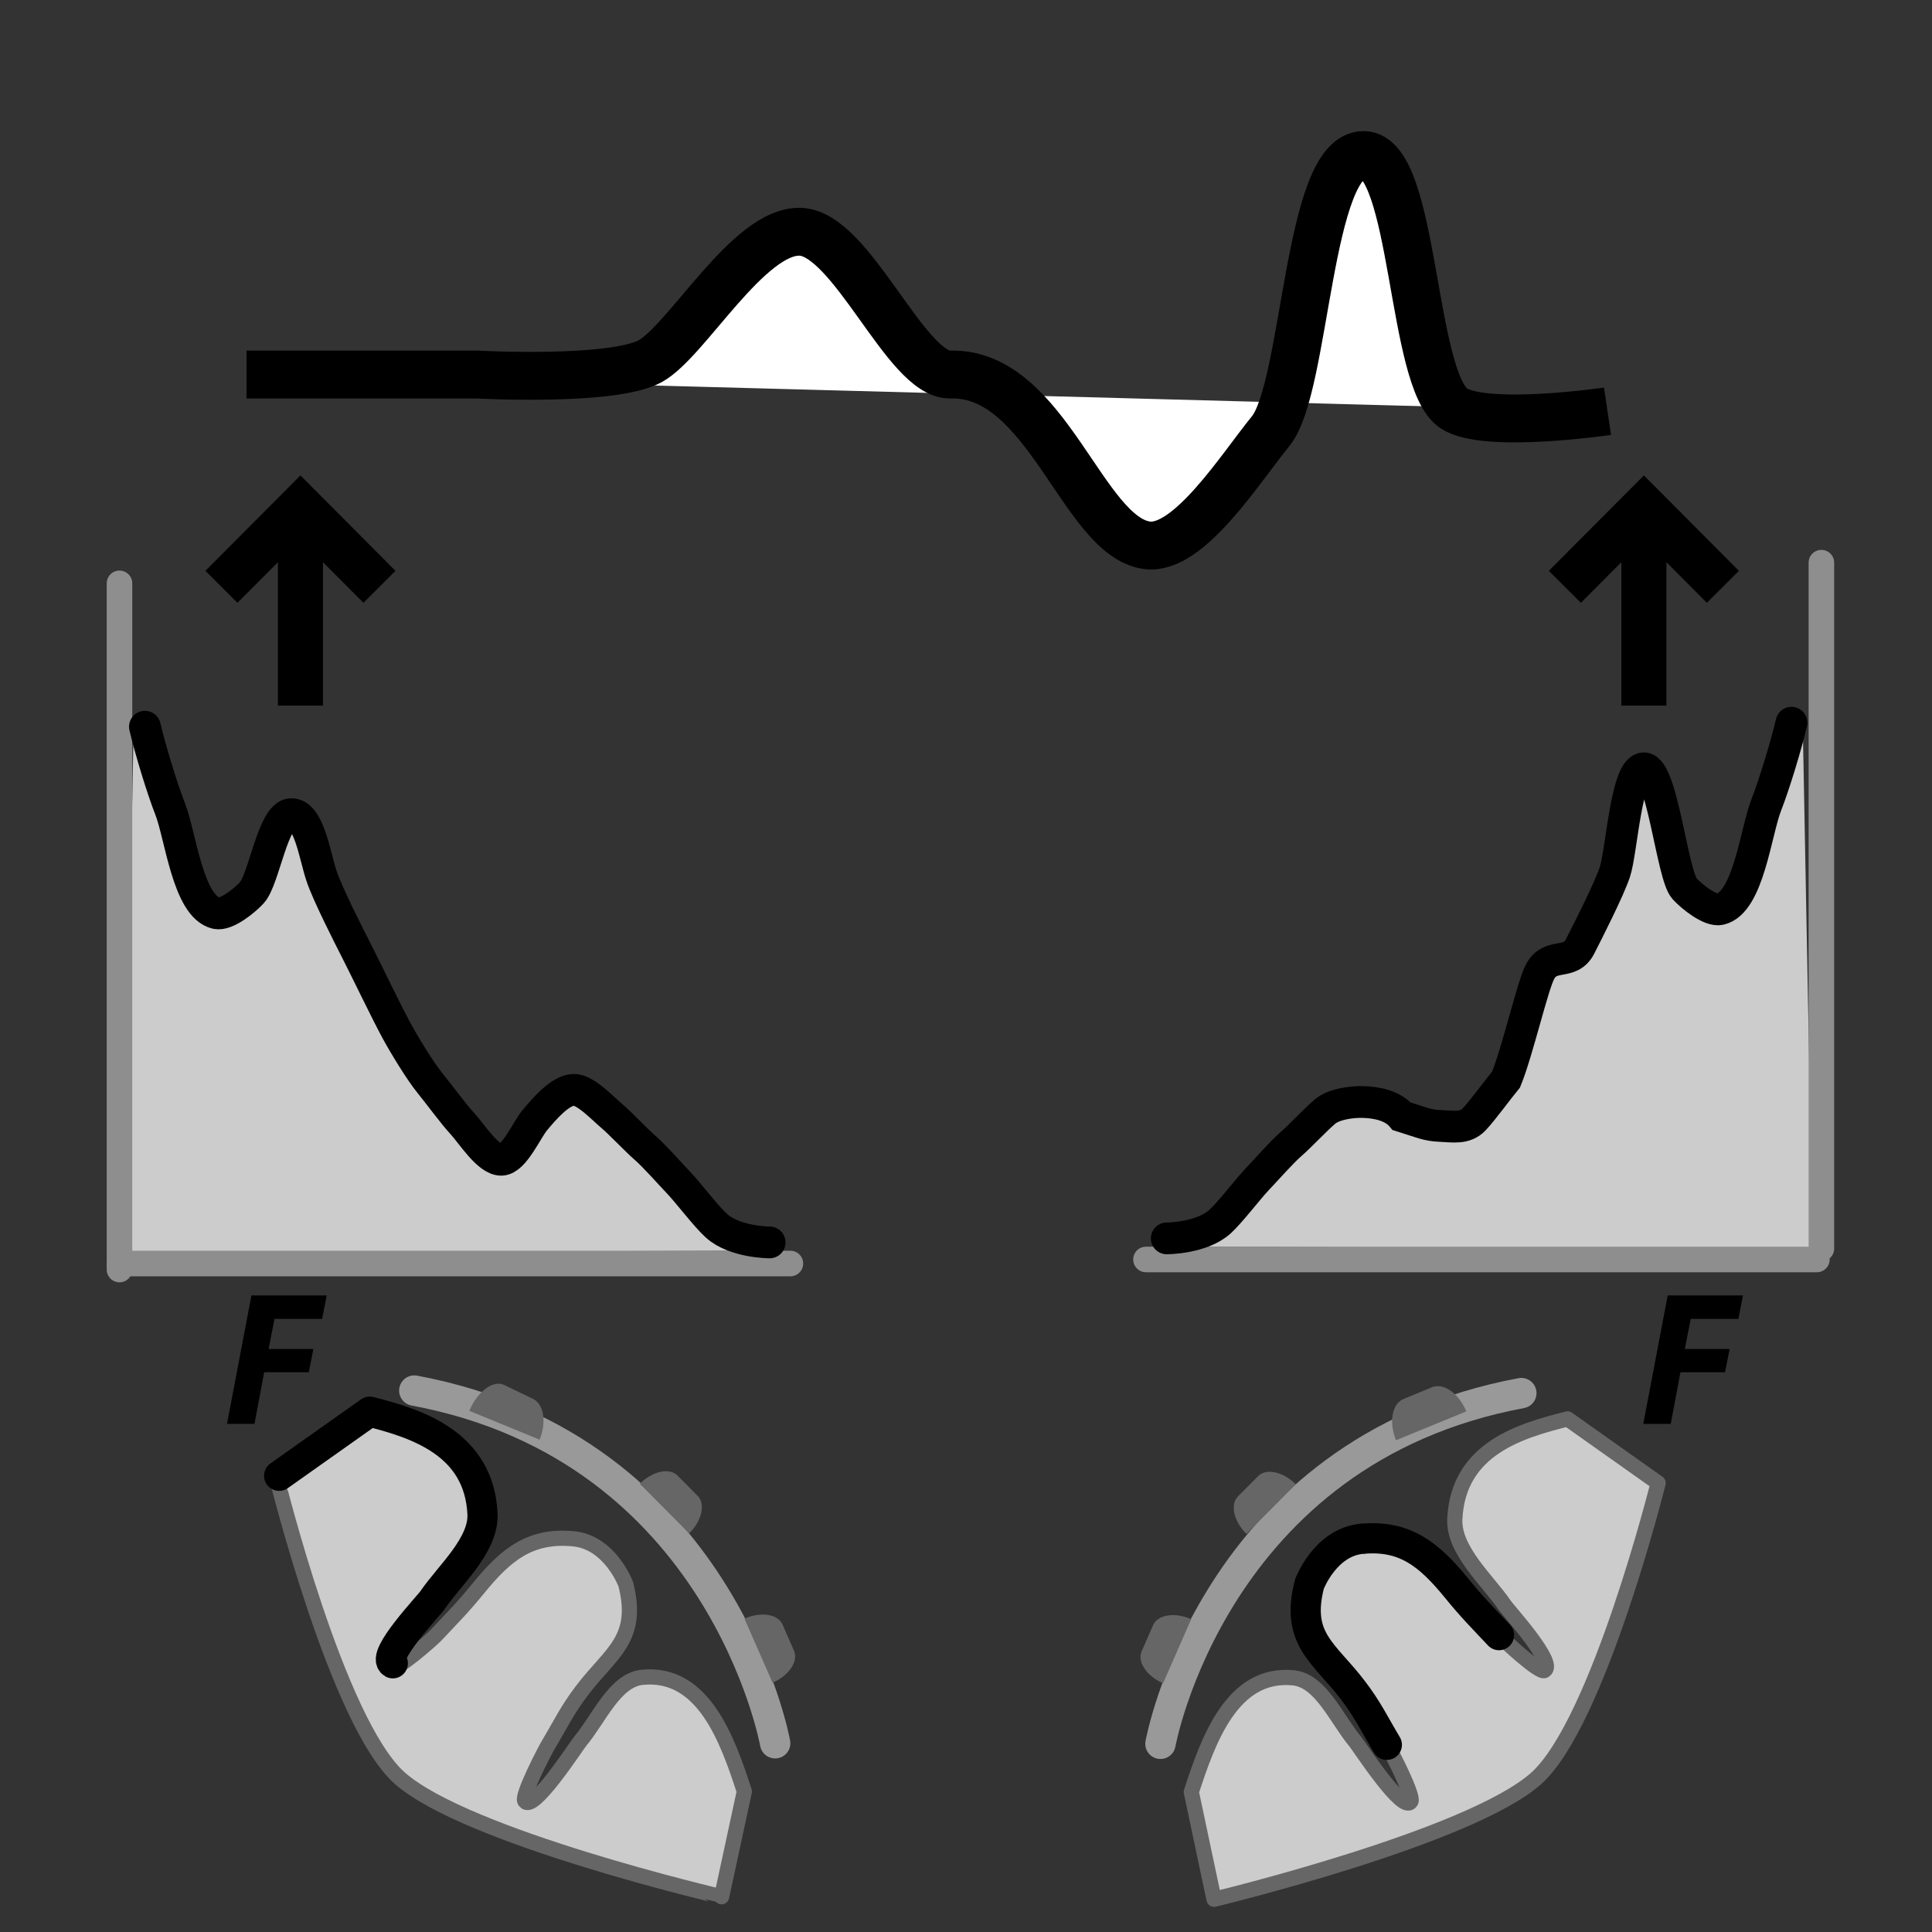 <?xml version="1.0" encoding="utf-8"?>
<!-- Generator: Adobe Illustrator 16.0.3, SVG Export Plug-In . SVG Version: 6.00 Build 0)  -->
<!DOCTYPE svg PUBLIC "-//W3C//DTD SVG 1.1//EN" "http://www.w3.org/Graphics/SVG/1.1/DTD/svg11.dtd">
<svg version="1.1" id="Layer_1" xmlns="http://www.w3.org/2000/svg" xmlns:xlink="http://www.w3.org/1999/xlink" x="0px" y="0px"
	 width="96px" height="96px" viewBox="0 0 96 96" enable-background="new 0 0 96 96" xml:space="preserve">
<rect x="0" y="0" width="96" height="96" fill="#333333" stroke="none"/>
<circle fill="none" cx="48" cy="47.8" r="48"/>
<path fill="#CCCCCC" d="M6.644,36.011c0.287,1.221,1.083,3.618,1.457,4.571c0.518,1.325,1.199,4.885,2.607,5.211
	c0.498,0.116,1.428-0.643,1.772-1.024c0.608-0.672,1.042-3.874,1.945-3.901c0.892-0.028,1.169,2.053,1.517,3.083
	c0.304,0.904,1.325,2.91,1.725,3.693c0.498,0.976,1.462,2.986,1.987,3.96c0.373,0.69,1.181,2.03,1.687,2.643
	c0.397,0.484,1.155,1.524,1.584,1.981c0.459,0.492,1.288,1.84,1.96,1.811c0.626-0.026,1.245-1.477,1.647-1.96
	c0.442-0.529,1.255-1.498,1.936-1.515c0.573-0.014,1.433,0.912,1.872,1.281c0.449,0.377,1.249,1.234,1.69,1.615
	c0.444,0.385,1.232,1.279,1.636,1.701c0.493,0.516,1.364,1.674,1.891,2.154c0.913,0.832,2.647,0.832,2.647,0.832l-32.06,0.098
	L6.644,36.011z"/>
<g>
	<path fill="#8E8E8E" d="M5.938,63.718c-0.351,0-0.635-0.284-0.635-0.635V28.987c0-0.351,0.284-0.635,0.635-0.635
		s0.635,0.285,0.635,0.635v34.096C6.573,63.434,6.289,63.718,5.938,63.718z"/>
</g>
<g>
	<path d="M12.494,64.368h3.741l-0.228,1.166H13.64l-0.294,1.496h2.226l-0.229,1.155h-2.216l-0.482,2.567H11.28L12.494,64.368z"/>
</g>
<g>
	<path fill="#8E8E8E" d="M39.274,63.419H5.938c-0.351,0-0.635-0.284-0.635-0.635c0-0.352,0.284-0.635,0.635-0.635h33.336
		c0.352,0,0.635,0.283,0.635,0.635C39.91,63.135,39.626,63.419,39.274,63.419z"/>
</g>
<path fill="none" stroke="#000000" stroke-width="1.578" stroke-linecap="round" stroke-miterlimit="10" d="M7.201,36.11
	c0.287,1.221,0.88,3.138,1.255,4.091c0.518,1.323,0.882,4.851,2.29,5.176c0.498,0.116,1.428-0.643,1.772-1.023
	c0.609-0.671,1.042-3.872,1.945-3.899c0.892-0.028,1.169,2.052,1.517,3.082c0.304,0.903,1.325,2.908,1.725,3.694
	c0.498,0.976,1.462,2.988,1.988,3.963c0.372,0.689,1.182,2.028,1.686,2.643c0.397,0.482,1.156,1.521,1.584,1.98
	c0.459,0.49,1.289,1.839,1.959,1.811c0.627-0.027,1.246-1.479,1.648-1.961c0.442-0.529,1.255-1.499,1.936-1.514
	c0.573-0.014,1.433,0.91,1.872,1.281c0.449,0.377,1.248,1.233,1.69,1.614c0.444,0.384,1.233,1.28,1.637,1.702
	c0.493,0.514,1.363,1.674,1.89,2.152c0.914,0.833,2.648,0.833,2.648,0.833"/>
<path fill="#CCCCCC" d="M90.073,62.045l-32.06-0.098c0,0,1.734,0,2.648-0.832c0.525-0.48,1.396-1.639,1.891-2.154
	c0.404-0.422,1.191-1.316,1.635-1.701c0.443-0.381,1.242-1.238,1.691-1.615c0.438-0.369,1.299-1.295,1.871-1.281
	c0.682,0.017,1.494,0.985,1.936,1.515c0.402,0.483,1.13,0.541,1.757,0.567c0.671,0.029,1.392,0.074,1.851-0.418
	c0.429-0.457,1.188-1.497,1.584-1.981c0.506-0.612,1.276-4.076,1.648-4.767c0.525-0.976,1.527-0.861,2.025-1.837
	c0.4-0.783,1.421-2.789,1.725-3.691c0.348-1.03,0.67-4.353,1.563-4.324c0.902,0.028,1.291,4.471,1.899,5.141
	c0.345,0.381,1.274,1.14,1.772,1.024c1.408-0.326,2.09-3.883,2.607-5.208c0.373-0.952,1.17-3.35,1.457-4.571L90.073,62.045z"/>
<g>
	<path fill="#8E8E8E" d="M89.869,62.042V27.959c0-0.35,0.284-0.635,0.635-0.635s0.635,0.284,0.635,0.635v34.083
		c0,0.351-0.284,0.635-0.635,0.635S89.869,62.393,89.869,62.042z"/>
</g>
<g>
	<path fill="#8E8E8E" d="M56.309,62.583c0-0.352,0.283-0.635,0.635-0.635h33.336c0.351,0,0.635,0.283,0.635,0.635
		c0,0.351-0.284,0.635-0.635,0.635H56.943C56.592,63.218,56.309,62.934,56.309,62.583z"/>
</g>
<path fill="none" stroke="#000000" stroke-width="1.578" stroke-linecap="round" stroke-miterlimit="10" d="M57.975,61.534
	c0,0,1.734,0,2.648-0.833c0.527-0.479,1.396-1.639,1.891-2.152c0.402-0.422,1.191-1.318,1.637-1.702
	c0.441-0.381,1.24-1.237,1.689-1.614c0.438-0.371,1.301-0.488,1.873-0.475c0.682,0.015,1.492,0.178,1.934,0.707
	c0.941,0.293,1.252,0.453,1.879,0.48c0.671,0.028,1.27,0.16,1.729-0.33c0.429-0.459,1.188-1.498,1.584-1.98
	c0.563-1.377,1.315-4.666,1.688-5.357c0.525-0.98,1.488-0.274,1.986-1.25c0.4-0.786,1.422-2.789,1.726-3.691
	c0.347-1.03,0.563-5.188,1.455-5.16c0.903,0.027,1.397,5.307,2.007,5.978c0.344,0.379,1.274,1.137,1.771,1.021
	c1.408-0.326,1.772-3.851,2.291-5.174c0.374-0.952,0.967-2.869,1.254-4.09"/>
<path d="M82.803,35.062v-7.126l2.011,2.017l1.591-1.589l-4.721-4.741l-4.723,4.741l1.592,1.589l2.011-2.016v7.125"/>
<path d="M16.048,35.062v-7.126l2.011,2.017l1.591-1.589l-4.721-4.741l-4.723,4.741l1.592,1.589l2.011-2.016v7.125"/>
<g>
	<path d="M82.867,64.368h3.741l-0.229,1.166h-2.367l-0.294,1.496h2.226l-0.229,1.155H83.5l-0.482,2.567h-1.364L82.867,64.368z"/>
</g>
<path fill="#FFFFFF" stroke="#000000" stroke-width="2.378" stroke-miterlimit="10" d="M12.25,18.61h11.437
	c0,0,6.728,0.369,8.619-0.662c1.823-0.995,4.887-6.518,7.459-6.432c2.572,0.086,5.253,7.154,7.458,7.094
	c4.807-0.132,6.571,8.072,9.779,8.486c2.07,0.268,4.645-3.848,6.133-5.668c1.778-2.176,1.831-13.792,4.641-13.724
	c2.538,0.062,2.333,11.236,4.476,12.597c1.61,1.022,7.624,0.132,7.624,0.132"/>
<path fill="none" stroke="#999999" stroke-width="1.51" stroke-linecap="round" stroke-linejoin="round" stroke-miterlimit="10" d="
	M57.663,86.648c0,0,2.623-14.573,17.93-17.425"/>
<path fill="none" stroke="#000000" stroke-width="0.755" stroke-linecap="round" stroke-linejoin="round" stroke-miterlimit="10" d="
	M76.935,73.774"/>
<path fill="#949494" d="M63.321,88.846c0.01,0.033,0.03,0.065-0.002,0.098c-0.011-0.023-0.022-0.046-0.034-0.068
	C63.297,88.864,63.31,88.855,63.321,88.846z"/>
<path fill="#CCCCCC" stroke="#666666" stroke-width="0.755" stroke-linecap="round" stroke-linejoin="round" stroke-miterlimit="10" d="
	M60.324,94.375l-1.129-5.333c0.831-2.55,2.029-5.979,5.075-5.672c1.362,0.139,2.14,2.048,3.07,3.164
	c0.214,0.255,2.374,3.612,2.767,2.981c0.163-0.266-1.001-2.511-1.171-2.791c-0.64-1.071-0.94-1.736-1.699-2.729
	c-1.408-1.848-2.85-2.508-2.15-5.252c0,0,0.776-2.08,2.597-2.255c2.145-0.205,3.348,0.769,4.723,2.455
	c0.781,0.96,1.274,1.446,2.104,2.33c0.218,0.233,1.983,1.884,2.235,1.734c0.6-0.358-1.792-2.964-1.981-3.245
	c-0.826-1.221-2.552-2.717-2.476-4.285c0.169-3.512,3.29-4.389,5.604-4.972l4.5,3.184c0,0-2.979,11.937-6.068,14.685
	C73.013,91.32,60.324,94.375,60.324,94.375z"/>
<path fill="#666666" d="M69.367,71.564L69.367,71.564c-0.365-0.896-0.199-1.814,0.37-2.048l1.421-0.585
	c0.572-0.234,1.333,0.303,1.702,1.2l0,0"/>
<path fill="#666666" d="M61.936,76.221L61.936,76.221c-0.634-0.627-0.821-1.464-0.421-1.867l1.001-1.007
	c0.401-0.404,1.239-0.222,1.872,0.405l0,0"/>
<path fill="#666666" d="M57.792,83.642L57.792,83.642c-0.816-0.357-1.294-1.07-1.064-1.592l0.569-1.299
	c0.229-0.522,1.076-0.653,1.893-0.296l0,0"/>
<path fill="#CCCCCC" stroke="#000000" stroke-width="1.5" stroke-linecap="round" stroke-linejoin="round" stroke-miterlimit="10" d="
	M67.658,76.464c2.145-0.205,3.348,0.769,4.723,2.455c0.781,0.96,1.274,1.446,2.104,2.33"/>
<path fill="#CCCCCC" stroke="#000000" stroke-width="1.5" stroke-linecap="round" stroke-linejoin="round" stroke-miterlimit="10" d="
	M68.911,86.699c-0.64-1.071-0.94-1.736-1.699-2.729c-1.408-1.848-2.85-2.508-2.15-5.252c0,0,0.776-2.08,2.597-2.255"/>
<g>
	
		<path fill="none" stroke="#999999" stroke-width="1.51" stroke-linecap="round" stroke-linejoin="round" stroke-miterlimit="10" d="
		M20.587,69.097c15.307,2.852,17.93,17.524,17.93,17.524"/>
	
		<path fill="#CCCCCC" stroke="#666666" stroke-width="0.755" stroke-linecap="round" stroke-linejoin="round" stroke-miterlimit="10" d="
		M19.856,88.348c-3.09-2.748-6.068-14.784-6.068-14.784l4.5-3.184c2.313,0.583,5.435,1.56,5.604,5.071
		c0.076,1.568-1.649,3.064-2.476,4.285c-0.189,0.281-2.581,2.787-1.981,3.146c0.252,0.149,2.018-1.401,2.235-1.635
		c0.83-0.884,1.323-1.37,2.104-2.33c1.375-1.687,2.578-2.66,4.723-2.455c1.82,0.175,2.597,2.255,2.597,2.255
		c0.699,2.744-0.742,3.404-2.15,5.252c-0.759,0.992-1.06,1.657-1.699,2.729c-0.17,0.28-1.334,2.525-1.171,2.791
		c0.393,0.631,2.553-2.727,2.767-2.981c0.931-1.116,1.708-3.025,3.07-3.164c3.046-0.308,4.244,3.122,5.075,5.672l-1.129,5.233
		C35.856,94.248,23.167,91.293,19.856,88.348z"/>
	<path fill="#666666" d="M23.32,70.104L23.32,70.104c0.369-0.897,1.13-1.534,1.702-1.3l1.421,0.685
		c0.569,0.233,0.735,1.151,0.37,2.048l0,0"/>
	<path fill="#666666" d="M31.792,73.725L31.792,73.725c0.633-0.627,1.471-0.81,1.872-0.405l1.001,1.007
		c0.4,0.403,0.213,1.24-0.421,1.867l0,0"/>
	<path fill="#666666" d="M36.991,80.428L36.991,80.428c0.816-0.357,1.664-0.227,1.893,0.296l0.569,1.299
		c0.229,0.521-0.248,1.234-1.064,1.592l0,0"/>
</g>
<path fill="#CCCCCC" stroke="#000000" stroke-width="1.5" stroke-linecap="round" stroke-linejoin="round" stroke-miterlimit="10" d="
	M13.871,73.33l4.5-3.184c2.313,0.583,5.434,1.56,5.604,5.071c0.076,1.568-1.65,3.064-2.477,4.285
	c-0.189,0.281-2.58,2.787-1.98,3.146"/>
</svg>
